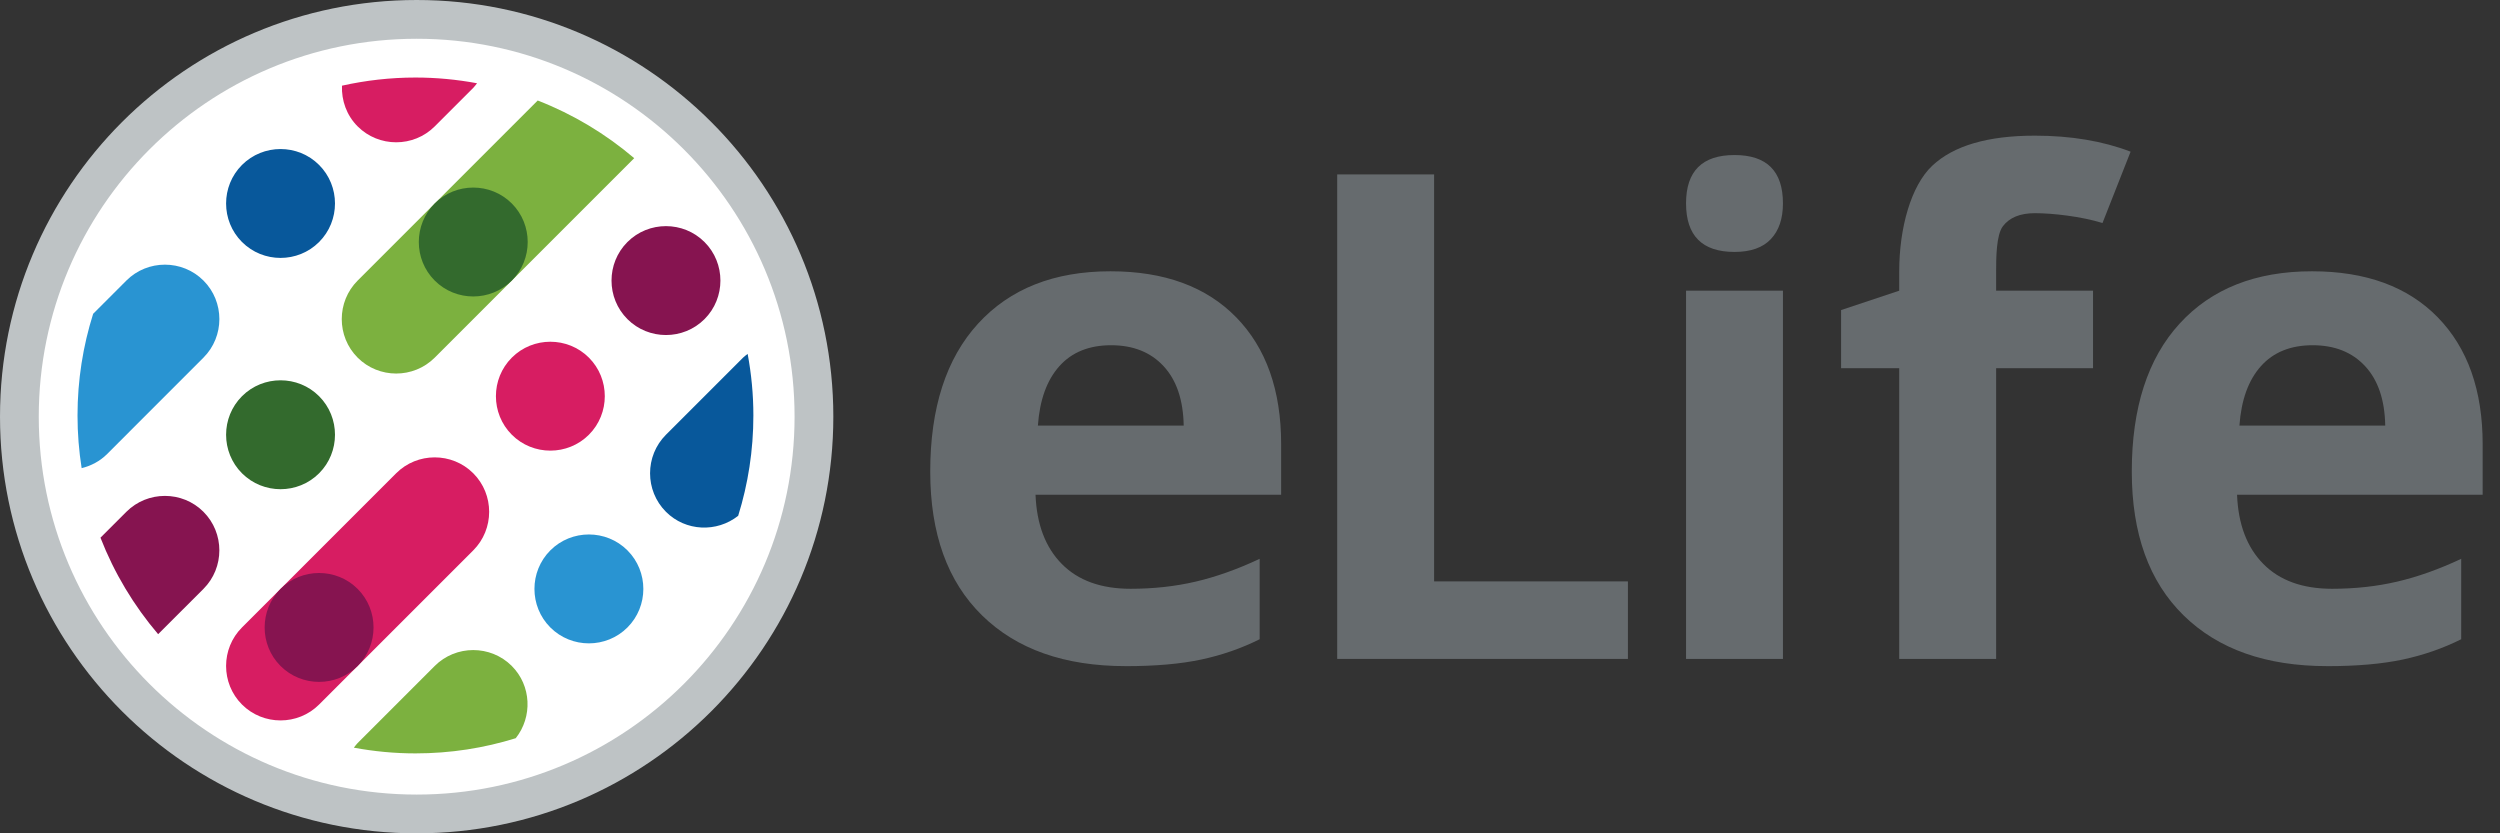 <svg fill="none" height="43" viewBox="0 0 129 43" width="129" xmlns="http://www.w3.org/2000/svg"><rect x="0" y="0" width="129" height="43" fill="#333333" stroke="none"/><path d="m21.5 42c11.322 0 20.5-9.178 20.5-20.5s-9.178-20.5-20.5-20.5-20.5 9.178-20.5 20.5 9.178 20.5 20.5 20.5z" fill="#fff" stroke="#bec3c5" stroke-width="2"/><g clip-rule="evenodd" fill-rule="evenodd"><path d="m18.454 18.454c1.094 1.094 2.884 1.094 3.978 0l10.293-10.292c-1.47-1.252-3.15-2.264-4.979-2.976l-9.291 9.291c-1.094 1.094-1.094 2.884 0 3.978z" fill="#7cb13f"/><path d="m24.42 24.421c1.094 1.094 1.094 2.884 0 3.978l-7.955 7.955c-1.094 1.093-2.884 1.093-3.978 0-1.094-1.094-1.094-2.884 0-3.978l7.955-7.955c1.093-1.094 2.884-1.094 3.978 0z" fill="#d71d62"/><path d="m16.465 20.444c1.094 1.094 1.094 2.884 0 3.978-1.094 1.094-2.884 1.094-3.978 0-1.094-1.093-1.094-2.884 0-3.978s2.884-1.094 3.978 0z" fill="#336a2d"/><path d="m26.409 10.499c1.094 1.094 1.094 2.884 0 3.978s-2.884 1.094-3.978 0c-1.094-1.094-1.094-2.884 0-3.978 1.093-1.094 2.884-1.094 3.978 0z" fill="#336a2d"/><path d="m18.454 30.387c1.094 1.094 1.094 2.884 0 3.978-1.094 1.094-2.884 1.094-3.978 0-1.094-1.093-1.094-2.884 0-3.978 1.093-1.094 2.884-1.094 3.978 0z" fill="#861450"/><path d="m36.353 12.489c1.094 1.094 1.094 2.884 0 3.978s-2.884 1.094-3.978 0c-1.094-1.094-1.094-2.884 0-3.978 1.093-1.094 2.884-1.094 3.978 0z" fill="#861450"/><path d="m30.387 18.454c1.094 1.094 1.094 2.884 0 3.978-1.094 1.094-2.884 1.094-3.977 0-1.094-1.093-1.094-2.884 0-3.978 1.093-1.094 2.883-1.094 3.977 0z" fill="#d71d62"/><path d="m32.376 28.399c1.094 1.094 1.094 2.884 0 3.978s-2.884 1.094-3.978 0c-1.094-1.094-1.094-2.884 0-3.978 1.093-1.094 2.884-1.094 3.978 0z" fill="#2994d2"/><path d="m16.465 8.511c1.094 1.094 1.094 2.883 0 3.977s-2.884 1.094-3.978 0-1.094-2.883 0-3.977 2.884-1.094 3.978 0z" fill="#08589b"/><path d="m10.499 26.409c-1.094-1.094-2.884-1.094-3.978 0l-1.337 1.336c.713 1.829 1.724 3.509 2.976 4.979l2.338-2.337c1.094-1.094 1.094-2.884 0-3.978z" fill="#861450"/><path d="m18.454 6.522c1.094 1.094 2.884 1.094 3.978 0l1.989-1.989c.073-.073.13-.158.194-.237-1.03-.191-2.091-.295-3.176-.295-1.303 0-2.571.148-3.793.42-.03.758.234 1.526.809 2.102z" fill="#d71d62"/><path d="m10.499 18.454c1.094-1.094 1.094-2.884 0-3.977-1.094-1.094-2.884-1.094-3.978 0l-1.714 1.714c-.523 1.657-.807 3.419-.807 5.247 0 .924.073 1.832.213 2.718.482-.118.94-.354 1.315-.729z" fill="#2994d2"/><path d="m34.364 22.432c-1.094 1.094-1.094 2.884 0 3.978 1.016 1.016 2.624 1.075 3.726.205.51-1.637.784-3.375.784-5.177 0-1.085-.104-2.146-.295-3.177-.08.064-.164.12-.238.194z" fill="#08589b"/><path d="m26.409 34.364c-1.094-1.094-2.884-1.094-3.978 0l-3.978 3.978c-.074.074-.13.158-.194.238 1.031.191 2.092.295 3.178.295 1.802 0 3.541-.275 5.176-.784.871-1.101.81-2.711-.205-3.727z" fill="#7cb13f"/><path d="m57.334 17.814c-1.137 0-2.027.36-2.672 1.081-.644.721-1.014 1.743-1.107 3.067h7.524c-.024-1.325-.369-2.346-1.037-3.067-.668-.721-1.571-1.081-2.707-1.081zm.756 16.558c-3.164 0-5.637-.873-7.418-2.619-1.782-1.746-2.672-4.219-2.672-7.418 0-3.293.824-5.839 2.47-7.638 1.647-1.799 3.923-2.699 6.83-2.699 2.777 0 4.939.791 6.486 2.373 1.547 1.582 2.321 3.768 2.321 6.556v2.602h-12.674c.059 1.523.51 2.712 1.353 3.568.844.856 2.027 1.284 3.551 1.284 1.183 0 2.303-.123 3.357-.369 1.054-.246 2.156-.638 3.304-1.177v4.149c-.938.469-1.94.818-3.006 1.046-1.066.229-2.367.343-3.902.343z" fill="#666b6e"/><path d="m69 34v-25h5v21h10v4z" fill="#666b6e"/><path d="m87 34h5v-19h-5zm0-23.508c0-1.661.834-2.492 2.5-2.492 1.667 0 2.5.83 2.5 2.492 0 .791-.208 1.407-.625 1.847-.416.441-1.041.661-1.875.661-1.666 0-2.5-.836-2.5-2.508z" fill="#666b6e"/><path d="m108 19h-5v15h-5v-15h-3v-3l3-1v-1c0-2.238.608-4.422 1.709-5.453 1.101-1.032 2.865-1.547 5.291-1.547 1.852 0 3.498.276 4.939.826l-1.451 3.683c-1.078-.34-2.574-.509-3.488-.509-.762 0-1.313.226-1.653.676-.339.452-.347 1.621-.347 2.324v1h5z" fill="#666b6e"/><path d="m119.334 17.814c-1.137 0-2.027.36-2.672 1.081-.644.721-1.014 1.743-1.108 3.067h7.524c-.023-1.325-.369-2.346-1.037-3.067-.668-.721-1.571-1.081-2.707-1.081zm.756 16.558c-3.164 0-5.637-.873-7.418-2.619-1.782-1.746-2.672-4.219-2.672-7.418 0-3.293.823-5.839 2.469-7.638 1.647-1.799 3.924-2.699 6.83-2.699 2.777 0 4.94.791 6.486 2.373 1.547 1.582 2.32 3.768 2.32 6.556v2.602h-12.673c.059 1.523.51 2.712 1.353 3.568.844.856 2.027 1.284 3.551 1.284 1.183 0 2.302-.123 3.357-.369 1.055-.246 2.157-.638 3.305-1.177v4.149c-.937.469-1.94.818-3.006 1.046s-2.367.343-3.902.343z" fill="#666b6e"/></g></svg>